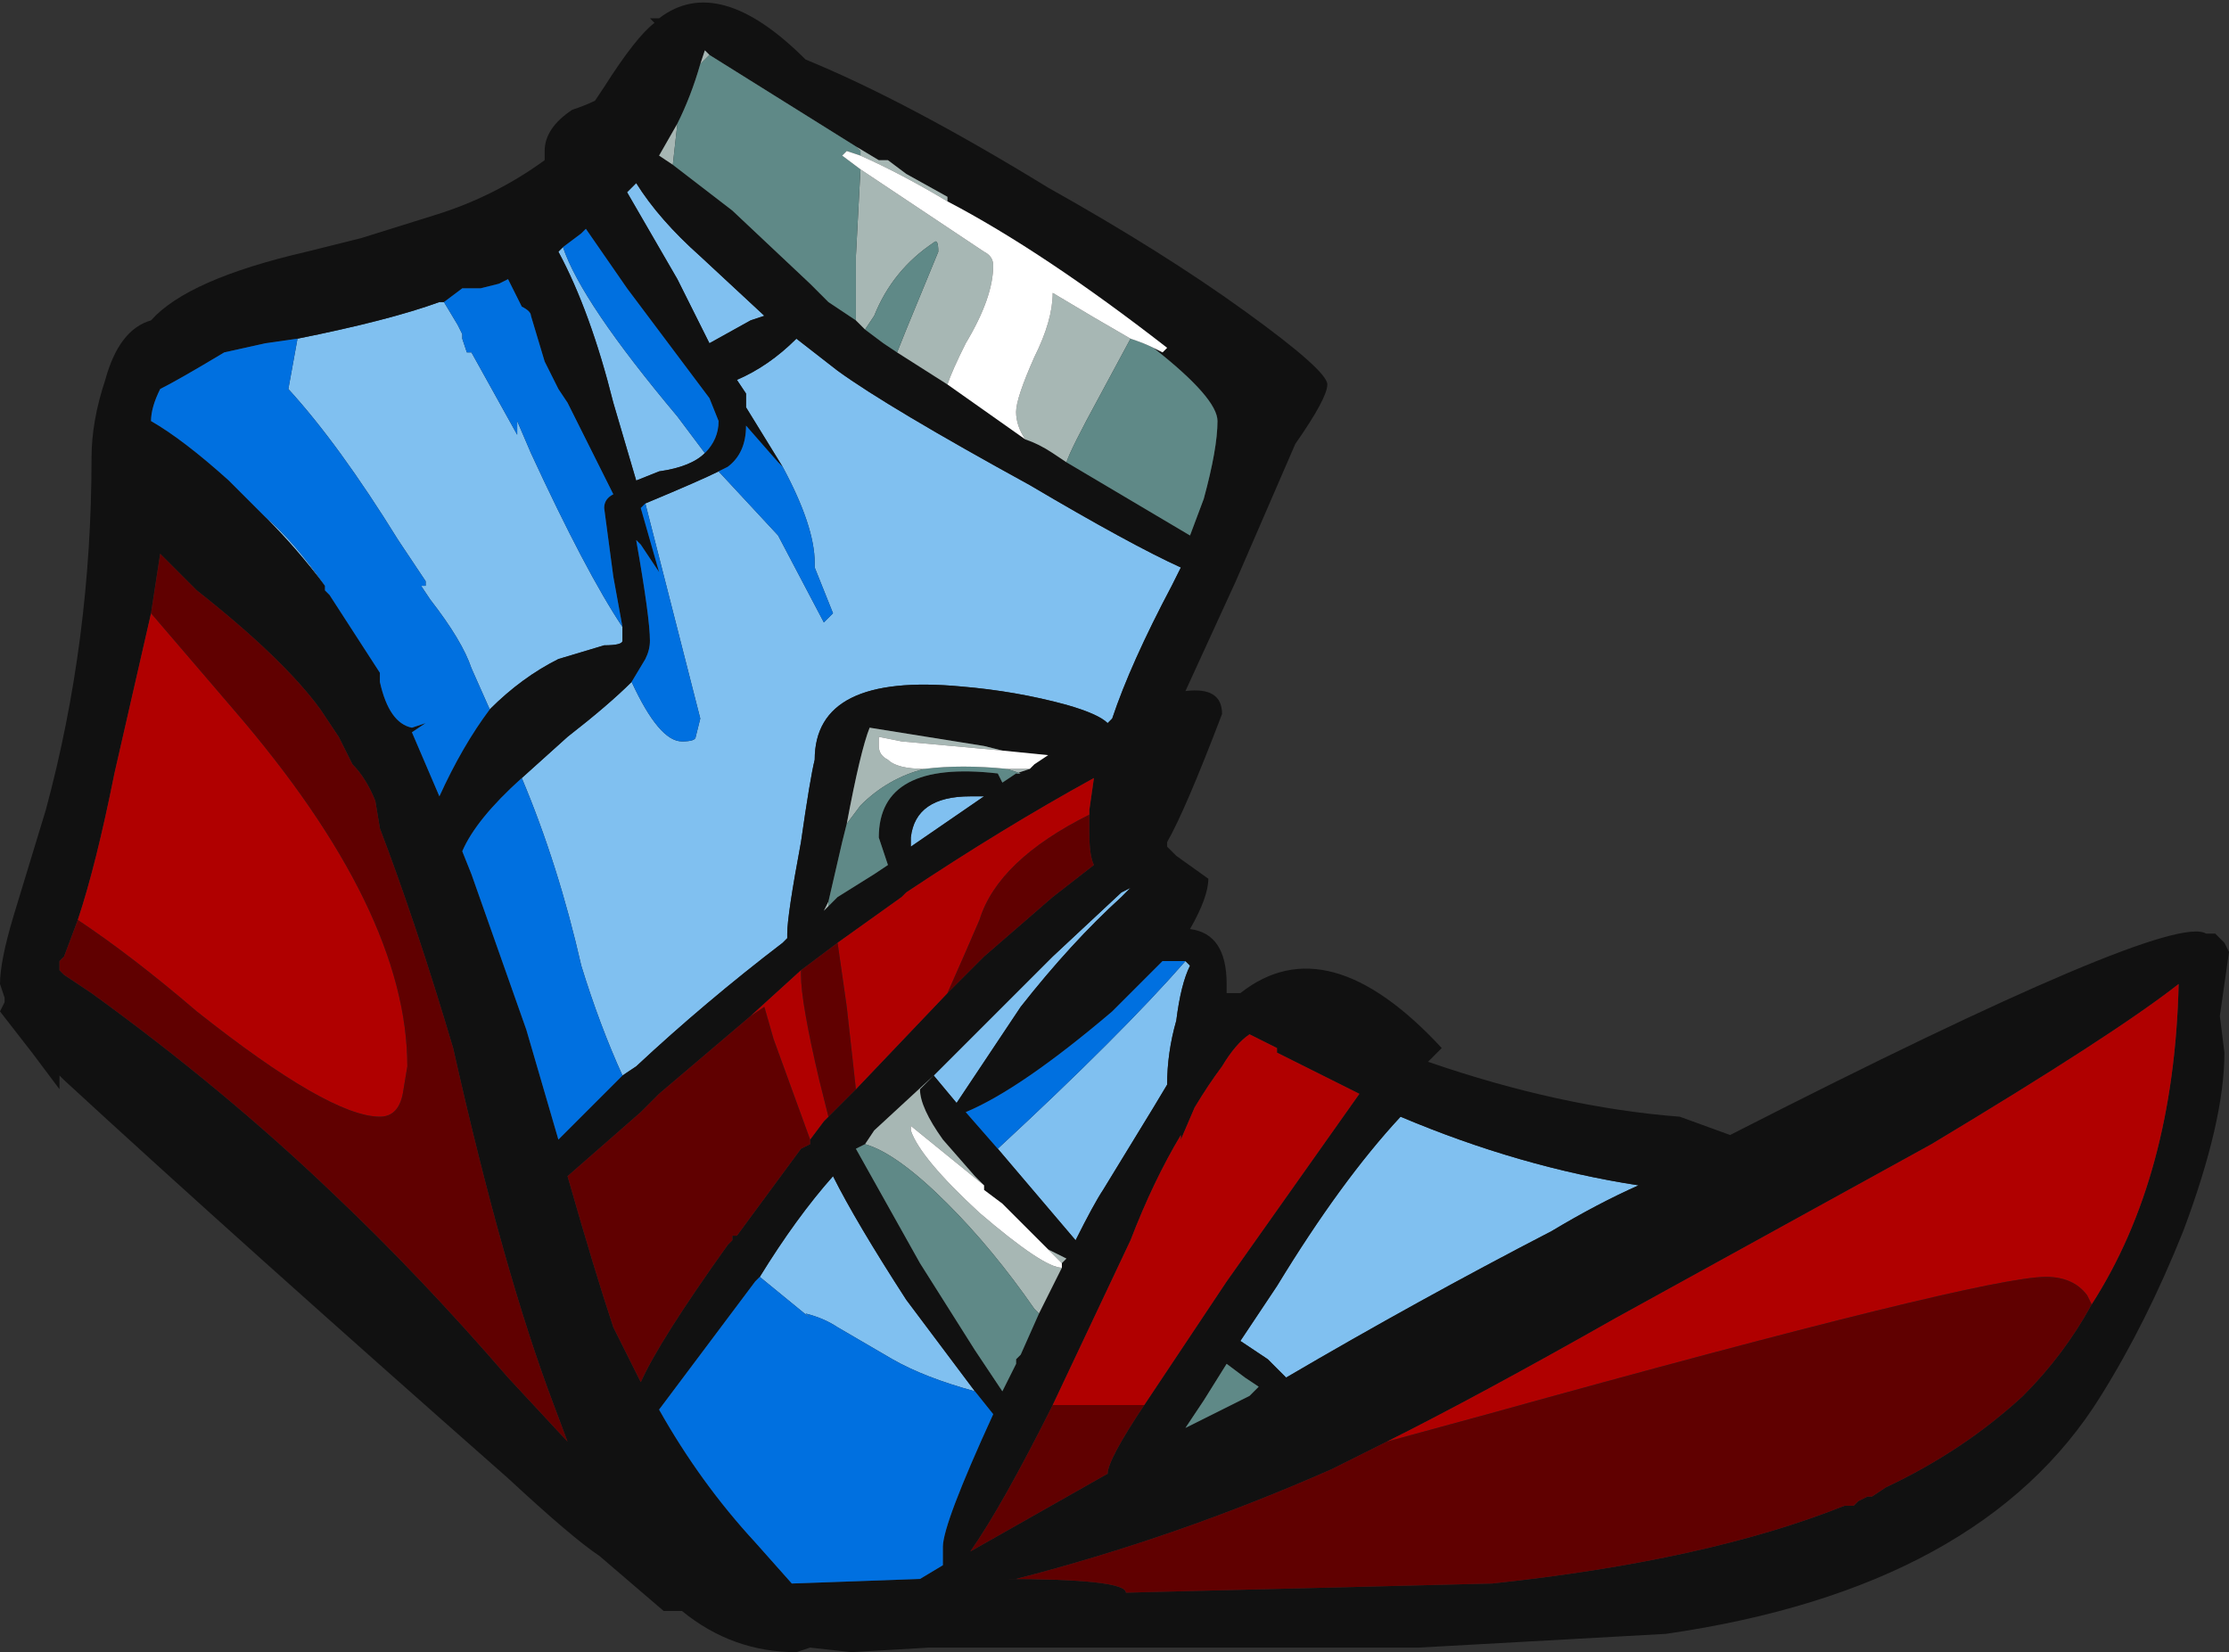 <?xml version="1.0" encoding="UTF-8" standalone="no"?>
<svg xmlns:ffdec="https://www.free-decompiler.com/flash" xmlns:xlink="http://www.w3.org/1999/xlink" ffdec:objectType="frame" height="126.35px" width="170.45px" xmlns="http://www.w3.org/2000/svg">
  <rect width="100%" height="100%" fill="#333333" stroke="none"/>
  <g transform="matrix(1.0, 0.0, 0.0, 1.0, 49.0, 91.35)">
    <use ffdec:characterId="1880" height="18.05" transform="matrix(7.0, 0.0, 0.0, 7.0, -49.0, -91.35)" width="24.35" xlink:href="#shape0"/>
  </g>
  <defs>
    <g id="shape0" transform="matrix(1.0, 0.0, 0.0, 1.0, 7.0, 13.05)">
      <path d="M1.5 -8.0 L1.55 -7.95 1.15 -8.6 1.15 -8.75 1.05 -8.9 Q1.4 -9.05 1.7 -9.35 L2.15 -9.0 Q2.7 -8.6 4.25 -7.75 5.35 -7.1 5.9 -6.85 L5.8 -6.65 Q5.35 -5.8 5.15 -5.2 L5.1 -5.15 Q5.0 -5.25 4.65 -5.35 4.1 -5.5 3.5 -5.55 1.9 -5.7 1.9 -4.75 1.85 -4.55 1.75 -3.85 1.6 -3.05 1.6 -2.85 L1.6 -2.8 1.55 -2.75 Q0.7 -2.1 -0.05 -1.4 L-0.2 -1.3 Q-0.45 -1.85 -0.65 -2.5 -0.9 -3.6 -1.3 -4.55 L-0.8 -5.0 Q-0.35 -5.35 -0.1 -5.6 0.2 -4.95 0.45 -4.95 0.6 -4.95 0.6 -5.0 L0.65 -5.2 0.05 -7.55 Q0.65 -7.8 0.85 -7.9 L1.5 -7.2 2.0 -6.25 2.1 -6.35 1.9 -6.85 1.9 -6.9 Q1.9 -7.3 1.55 -7.95 L1.5 -8.0 M0.65 -10.25 L1.35 -9.6 1.2 -9.55 0.75 -9.3 0.4 -10.0 -0.15 -10.95 -0.05 -11.05 Q0.2 -10.65 0.65 -10.25 M-0.85 -10.35 Q-0.65 -9.75 0.4 -8.5 L0.7 -8.1 Q0.55 -7.95 0.2 -7.9 L-0.05 -7.8 -0.3 -8.65 Q-0.55 -9.65 -0.9 -10.3 L-0.85 -10.35 M2.95 -3.8 L2.95 -3.9 Q3.0 -4.35 3.6 -4.35 L3.75 -4.35 2.95 -3.8 M4.5 -2.6 L5.25 -3.3 5.35 -3.35 5.25 -3.25 Q4.7 -2.75 4.15 -2.05 L3.45 -1.0 3.2 -1.3 4.5 -2.6 M3.9 -0.5 Q5.25 -1.75 5.95 -2.55 L6.0 -2.5 Q5.9 -2.3 5.85 -1.9 5.75 -1.55 5.75 -1.2 L5.6 -0.95 5.05 -0.05 Q4.95 0.1 4.75 0.5 L3.9 -0.5 M8.3 -0.85 Q9.6 -0.3 10.9 -0.1 10.45 0.1 9.95 0.4 8.5 1.15 7.05 2.0 L6.85 1.8 6.55 1.6 6.95 1.0 Q7.65 -0.15 8.3 -0.85 M3.65 2.15 Q3.1 2.0 2.75 1.8 L2.15 1.45 Q2.0 1.35 1.8 1.3 L1.85 1.35 1.3 0.9 Q1.7 0.25 2.1 -0.2 2.35 0.3 2.9 1.15 L3.65 2.15 M-4.1 -7.4 Q-3.8 -7.15 -3.45 -6.65 -3.75 -7.05 -4.1 -7.4 M-1.65 -5.3 L-1.85 -5.75 Q-1.95 -6.05 -2.3 -6.5 L-2.4 -6.65 -2.35 -6.65 -2.35 -6.7 -2.65 -7.15 Q-3.3 -8.2 -3.85 -8.8 L-3.75 -9.35 Q-2.75 -9.55 -2.2 -9.75 L-2.15 -9.75 -2.0 -9.5 -1.95 -9.4 -1.95 -9.35 -1.9 -9.2 -1.85 -9.2 -1.35 -8.3 -1.35 -8.45 -1.2 -8.1 Q-0.6 -6.8 -0.2 -6.2 L-0.2 -6.05 Q-0.2 -6.0 -0.4 -6.0 L-0.9 -5.85 Q-1.3 -5.65 -1.65 -5.3 M-1.55 -9.95 L-1.45 -10.0 -1.4 -9.9 -1.45 -10.0 -1.55 -9.95" fill="#80c0f0" fill-rule="evenodd" stroke="none"/>
      <path d="M4.65 -8.0 L6.0 -7.2 6.15 -7.6 Q6.3 -8.15 6.3 -8.45 6.3 -8.7 5.6 -9.25 L5.7 -9.2 5.75 -9.25 Q4.4 -10.3 3.35 -10.85 L3.35 -10.9 2.9 -11.15 2.7 -11.3 2.6 -11.3 2.35 -11.45 0.75 -12.45 0.7 -12.5 0.65 -12.35 Q0.55 -12.0 0.4 -11.7 L0.2 -11.35 0.35 -11.25 1.0 -10.75 1.85 -9.95 1.95 -9.85 Q2.0 -9.8 2.05 -9.75 L2.35 -9.55 2.45 -9.45 2.65 -9.3 2.8 -9.2 3.35 -8.85 4.2 -8.25 Q4.35 -8.2 4.5 -8.1 L4.65 -8.0 M7.15 -8.2 L6.5 -6.7 5.95 -5.5 Q6.35 -5.55 6.35 -5.25 5.95 -4.2 5.75 -3.85 L5.75 -3.8 5.85 -3.7 6.2 -3.45 Q6.2 -3.25 6.0 -2.9 6.4 -2.85 6.4 -2.3 L6.4 -2.2 6.55 -2.2 Q7.5 -2.95 8.75 -1.6 L8.6 -1.45 Q10.05 -0.95 11.35 -0.85 L11.9 -0.65 Q16.7 -3.1 17.1 -2.85 L17.2 -2.85 17.3 -2.75 17.35 -2.65 17.25 -1.95 17.3 -1.55 Q17.3 -0.8 16.85 0.4 16.45 1.4 15.95 2.2 14.65 4.3 11.2 4.8 L8.5 4.95 3.15 4.95 2.3 5.0 1.85 4.95 1.7 5.0 Q1.0 5.0 0.45 4.55 L0.25 4.55 -0.45 3.95 Q-0.75 3.75 -1.45 3.1 -4.4 0.5 -6.3 -1.25 L-6.35 -1.3 -6.35 -1.15 -6.65 -1.55 -7.0 -2.0 -6.95 -2.1 -6.95 -2.15 -7.0 -2.3 Q-7.0 -2.55 -6.85 -3.05 L-6.5 -4.2 Q-6.0 -6.05 -6.0 -8.05 -6.0 -8.45 -5.85 -8.9 -5.7 -9.45 -5.35 -9.55 -4.95 -10.0 -3.65 -10.3 L-3.05 -10.45 -2.25 -10.7 Q-1.6 -10.9 -1.05 -11.3 L-1.05 -11.4 Q-1.05 -11.65 -0.75 -11.85 -0.6 -11.9 -0.5 -11.95 L-0.4 -12.1 Q-0.05 -12.65 0.15 -12.8 L0.1 -12.85 0.2 -12.85 Q0.85 -13.35 1.8 -12.4 2.9 -11.95 4.45 -11.0 5.7 -10.3 6.6 -9.65 7.5 -9.0 7.5 -8.85 7.5 -8.7 7.15 -8.2 M-0.2 -1.3 L-0.05 -1.4 Q0.7 -2.1 1.55 -2.75 L1.6 -2.8 1.6 -2.85 Q1.6 -3.05 1.75 -3.85 1.85 -4.55 1.9 -4.75 1.9 -5.7 3.5 -5.55 4.1 -5.5 4.65 -5.35 5.0 -5.25 5.1 -5.15 L5.15 -5.2 Q5.35 -5.8 5.8 -6.65 L5.9 -6.85 Q5.35 -7.1 4.25 -7.75 2.7 -8.6 2.15 -9.0 L1.7 -9.35 Q1.4 -9.05 1.05 -8.9 L1.15 -8.75 1.15 -8.6 1.55 -7.95 1.5 -8.0 1.15 -8.4 Q1.15 -8.1 0.95 -7.95 L0.85 -7.9 Q0.65 -7.8 0.05 -7.55 L0.0 -7.5 0.2 -6.8 0.0 -7.1 -0.05 -7.15 Q0.1 -6.3 0.1 -6.05 0.1 -5.95 0.05 -5.85 L-0.1 -5.6 Q-0.35 -5.35 -0.8 -5.0 L-1.3 -4.55 Q-1.8 -4.1 -1.95 -3.75 L-1.85 -3.5 -1.25 -1.8 -0.9 -0.6 -0.2 -1.3 M0.65 -10.25 Q0.2 -10.65 -0.05 -11.05 L-0.15 -10.95 0.4 -10.0 0.75 -9.3 1.2 -9.55 1.35 -9.6 0.65 -10.25 M0.7 -8.1 Q0.85 -8.25 0.85 -8.45 L0.75 -8.7 Q0.45 -9.1 -0.15 -9.9 L-0.6 -10.55 -0.65 -10.5 -0.85 -10.35 -0.9 -10.3 Q-0.55 -9.65 -0.3 -8.65 L-0.05 -7.8 0.2 -7.9 Q0.55 -7.95 0.7 -8.1 M3.95 -4.85 L3.75 -4.9 2.5 -5.1 Q2.4 -4.85 2.25 -4.05 L2.2 -3.85 2.05 -3.2 2.0 -3.1 2.05 -3.15 2.15 -3.25 2.55 -3.5 2.7 -3.6 2.6 -3.9 Q2.6 -4.75 3.9 -4.6 L3.95 -4.5 4.1 -4.6 4.25 -4.65 4.3 -4.7 4.45 -4.8 3.95 -4.85 M2.95 -3.8 L3.75 -4.35 3.6 -4.35 Q3.0 -4.35 2.95 -3.9 L2.95 -3.8 M4.9 -4.15 L4.9 -4.2 4.95 -4.55 Q3.95 -4.0 2.9 -3.3 L2.85 -3.25 2.15 -2.75 1.75 -2.45 1.2 -1.95 0.2 -1.1 0.0 -0.9 -0.8 -0.2 Q-0.5 0.85 -0.3 1.45 L0.0 2.05 Q0.2 1.6 0.95 0.55 L1.0 0.5 1.0 0.45 1.05 0.45 1.75 -0.5 1.85 -0.55 1.85 -0.6 2.0 -0.8 2.05 -0.85 2.35 -1.15 3.35 -2.2 3.75 -2.6 4.5 -3.25 4.95 -3.6 Q4.9 -3.7 4.9 -3.95 L4.9 -4.15 M2.45 -0.55 L2.35 -0.5 3.05 0.75 3.65 1.7 3.95 2.15 4.1 1.85 4.1 1.8 4.15 1.75 4.35 1.3 4.6 0.8 4.6 0.75 4.65 0.7 4.45 0.6 3.95 0.1 3.75 -0.05 3.75 -0.1 3.65 -0.2 3.3 -0.6 Q3.05 -0.95 3.05 -1.15 L3.2 -1.3 2.55 -0.7 2.45 -0.55 M4.5 -2.6 L3.2 -1.3 3.45 -1.0 4.15 -2.05 Q4.7 -2.75 5.25 -3.25 L5.35 -3.35 5.25 -3.3 4.5 -2.6 M5.95 -2.55 L5.7 -2.55 5.15 -2.0 Q4.15 -1.15 3.55 -0.9 L3.9 -0.5 4.75 0.5 Q4.95 0.1 5.05 -0.05 L5.6 -0.95 5.75 -1.2 Q5.75 -1.55 5.85 -1.9 5.9 -2.3 6.0 -2.5 L5.95 -2.55 M5.5 2.3 L6.4 0.95 7.85 -1.1 Q7.35 -1.35 6.95 -1.55 L6.95 -1.6 6.65 -1.75 Q6.5 -1.65 6.35 -1.4 6.2 -1.2 6.05 -0.95 L5.9 -0.6 5.9 -0.65 Q5.6 -0.15 5.35 0.5 L4.5 2.3 Q3.95 3.4 3.6 3.9 L5.1 3.05 Q5.1 2.9 5.5 2.3 M8.3 -0.85 Q7.65 -0.15 6.95 1.0 L6.55 1.6 6.85 1.8 7.05 2.0 Q8.5 1.15 9.95 0.4 10.45 0.1 10.9 -0.1 9.6 -0.3 8.3 -0.85 M17.0 -2.5 L17.0 -2.5 M15.85 1.2 Q16.75 -0.2 16.8 -2.3 16.1 -1.75 14.1 -0.55 L10.65 1.35 Q9.15 2.2 8.15 2.7 L7.55 3.0 Q5.85 3.75 4.1 4.2 L3.95 4.2 Q5.3 4.2 5.3 4.35 L9.3 4.25 Q11.65 4.0 13.15 3.4 L13.25 3.4 13.3 3.35 13.4 3.3 13.45 3.3 13.6 3.2 Q14.45 2.8 15.1 2.2 15.55 1.75 15.85 1.2 M6.6 2.0 L6.4 1.85 6.15 2.25 5.95 2.55 6.65 2.2 6.75 2.1 6.6 2.0 M1.3 0.9 L1.25 0.95 0.2 2.35 Q0.65 3.15 1.25 3.8 L1.65 4.25 3.05 4.2 3.3 4.05 Q3.3 4.0 3.3 3.85 3.3 3.6 3.85 2.4 L3.65 2.15 2.9 1.15 Q2.35 0.3 2.1 -0.2 1.7 0.25 1.3 0.9 M-3.75 -9.35 L-4.1 -9.3 -4.55 -9.2 Q-5.05 -8.9 -5.25 -8.8 -5.35 -8.6 -5.35 -8.45 -5.0 -8.25 -4.5 -7.8 L-4.1 -7.4 Q-3.75 -7.05 -3.45 -6.65 L-3.45 -6.6 -3.4 -6.55 -2.85 -5.7 -2.85 -5.6 Q-2.75 -5.15 -2.5 -5.1 L-2.35 -5.15 -2.5 -5.05 -2.2 -4.35 Q-1.95 -4.9 -1.65 -5.3 -1.3 -5.65 -0.9 -5.85 L-0.4 -6.0 Q-0.2 -6.0 -0.2 -6.05 L-0.2 -6.2 -0.3 -6.75 -0.4 -7.5 Q-0.4 -7.6 -0.3 -7.65 L-0.8 -8.65 -0.9 -8.8 -1.05 -9.1 -1.2 -9.6 Q-1.2 -9.65 -1.3 -9.7 L-1.4 -9.9 -1.45 -10.0 -1.55 -9.95 -1.75 -9.9 -1.95 -9.9 -2.15 -9.75 -2.2 -9.75 Q-2.75 -9.55 -3.75 -9.35 M-6.35 -2.45 L-6.3 -2.4 -6.0 -2.2 Q-4.55 -1.15 -3.35 0.0 -2.4 0.9 -1.45 2.0 L-0.8 2.7 -0.95 2.3 Q-1.5 0.85 -2.05 -1.6 -2.45 -2.95 -2.85 -4.0 L-2.9 -4.3 Q-3.0 -4.55 -3.15 -4.7 L-3.3 -5.0 -3.5 -5.3 Q-3.9 -5.85 -4.85 -6.6 L-5.25 -7.0 -5.35 -6.35 -5.75 -4.6 Q-5.95 -3.6 -6.15 -3.0 L-6.3 -2.6 -6.35 -2.55 -6.35 -2.45" fill="#111111" fill-rule="evenodd" stroke="none"/>
      <path d="M1.5 -8.0 L1.55 -7.95 Q1.9 -7.3 1.9 -6.9 L1.9 -6.85 2.1 -6.35 2.0 -6.25 1.5 -7.2 0.85 -7.9 0.95 -7.95 Q1.15 -8.1 1.15 -8.4 L1.5 -8.0 M0.05 -7.55 L0.65 -5.2 0.6 -5.0 Q0.6 -4.95 0.45 -4.95 0.2 -4.95 -0.1 -5.6 L0.05 -5.85 Q0.1 -5.95 0.1 -6.05 0.1 -6.3 -0.05 -7.15 L0.0 -7.1 0.2 -6.8 0.0 -7.5 0.05 -7.55 M-1.3 -4.55 Q-0.9 -3.6 -0.65 -2.5 -0.45 -1.85 -0.2 -1.3 L-0.9 -0.6 -1.25 -1.8 -1.85 -3.5 -1.95 -3.75 Q-1.8 -4.1 -1.3 -4.55 M-0.85 -10.35 L-0.65 -10.5 -0.6 -10.55 -0.15 -9.9 Q0.45 -9.1 0.75 -8.7 L0.85 -8.45 Q0.85 -8.25 0.7 -8.1 L0.4 -8.5 Q-0.65 -9.75 -0.85 -10.35 M3.9 -0.5 L3.55 -0.9 Q4.15 -1.15 5.15 -2.0 L5.7 -2.55 5.95 -2.55 Q5.25 -1.75 3.9 -0.5 M3.65 2.15 L3.85 2.4 Q3.3 3.6 3.3 3.85 3.3 4.0 3.3 4.05 L3.05 4.2 1.65 4.25 1.25 3.8 Q0.65 3.15 0.2 2.35 L1.25 0.95 1.3 0.9 1.85 1.35 1.8 1.3 Q2.0 1.35 2.15 1.45 L2.75 1.8 Q3.1 2.0 3.65 2.15 M-4.1 -7.4 L-4.5 -7.8 Q-5.0 -8.25 -5.35 -8.45 -5.35 -8.6 -5.25 -8.8 -5.05 -8.9 -4.55 -9.2 L-4.1 -9.3 -3.75 -9.35 -3.85 -8.8 Q-3.3 -8.2 -2.65 -7.15 L-2.35 -6.7 -2.35 -6.65 -2.4 -6.65 -2.3 -6.5 Q-1.95 -6.05 -1.85 -5.75 L-1.65 -5.3 Q-1.95 -4.9 -2.2 -4.35 L-2.5 -5.05 -2.35 -5.15 -2.5 -5.1 Q-2.75 -5.15 -2.85 -5.6 L-2.85 -5.7 -3.4 -6.55 -3.45 -6.6 -3.45 -6.65 Q-3.8 -7.15 -4.1 -7.4 M-2.15 -9.75 L-1.95 -9.9 -1.75 -9.9 -1.55 -9.95 -1.45 -10.0 -1.4 -9.9 -1.3 -9.7 Q-1.2 -9.65 -1.2 -9.6 L-1.05 -9.1 -0.9 -8.8 -0.8 -8.65 -0.3 -7.65 Q-0.4 -7.6 -0.4 -7.5 L-0.3 -6.75 -0.2 -6.2 Q-0.6 -6.8 -1.2 -8.1 L-1.35 -8.45 -1.35 -8.3 -1.85 -9.2 -1.9 -9.2 -1.95 -9.35 -1.95 -9.4 -2.0 -9.5 -2.15 -9.75" fill="#0070e0" fill-rule="evenodd" stroke="none"/>
      <path d="M4.9 -4.15 Q3.9 -3.65 3.7 -3.0 3.55 -2.65 3.35 -2.2 L2.35 -1.15 2.25 -2.05 2.15 -2.75 2.85 -3.25 2.9 -3.3 Q3.95 -4.0 4.95 -4.55 L4.9 -4.2 4.9 -4.15 M1.75 -2.45 L1.75 -2.4 Q1.75 -2.1 1.95 -1.25 L2.05 -0.85 2.0 -0.8 1.85 -0.6 1.45 -1.7 1.35 -2.05 1.2 -1.95 1.75 -2.45 M4.5 2.3 L5.35 0.5 Q5.6 -0.15 5.9 -0.65 L5.9 -0.6 6.05 -0.95 Q6.2 -1.2 6.35 -1.4 6.5 -1.65 6.65 -1.75 L6.95 -1.6 6.95 -1.55 Q7.35 -1.35 7.85 -1.1 L6.4 0.95 5.5 2.3 4.5 2.3 M8.15 2.7 Q9.15 2.2 10.65 1.35 L14.1 -0.55 Q16.1 -1.75 16.8 -2.3 16.75 -0.2 15.85 1.2 L15.8 1.1 Q15.65 0.9 15.35 0.9 14.65 0.9 9.25 2.4 L8.15 2.7 M-5.35 -6.35 L-4.45 -5.3 Q-2.55 -3.1 -2.55 -1.4 L-2.6 -1.1 Q-2.65 -0.85 -2.85 -0.85 -3.4 -0.85 -4.85 -2.0 -5.55 -2.6 -6.15 -3.0 -5.95 -3.6 -5.75 -4.6 L-5.35 -6.35" fill="#b00000" fill-rule="evenodd" stroke="none"/>
      <path d="M3.35 -2.2 Q3.55 -2.65 3.7 -3.0 3.9 -3.65 4.9 -4.15 L4.9 -3.95 Q4.9 -3.7 4.95 -3.6 L4.5 -3.25 3.75 -2.6 3.35 -2.2 M2.15 -2.75 L2.25 -2.05 2.35 -1.15 2.05 -0.85 1.95 -1.25 Q1.75 -2.1 1.75 -2.4 L1.75 -2.45 2.15 -2.75 M1.2 -1.95 L1.35 -2.05 1.45 -1.7 1.85 -0.6 1.85 -0.55 1.75 -0.5 1.05 0.45 1.0 0.45 1.0 0.5 0.95 0.55 Q0.2 1.6 0.0 2.05 L-0.3 1.45 Q-0.5 0.85 -0.8 -0.2 L0.0 -0.9 0.2 -1.1 1.2 -1.95 M5.5 2.3 Q5.1 2.9 5.1 3.05 L3.6 3.9 Q3.95 3.4 4.5 2.3 L5.5 2.3 M8.15 2.7 L9.25 2.4 Q14.65 0.9 15.35 0.9 15.65 0.9 15.8 1.1 L15.85 1.2 Q15.55 1.75 15.1 2.2 14.45 2.8 13.6 3.2 L13.45 3.3 13.4 3.3 13.3 3.35 13.25 3.4 13.15 3.4 Q11.65 4.0 9.3 4.25 L5.3 4.35 Q5.3 4.2 3.95 4.2 L4.1 4.2 Q5.85 3.75 7.55 3.0 L8.15 2.7 M-5.35 -6.35 L-5.25 -7.0 -4.85 -6.6 Q-3.9 -5.85 -3.5 -5.3 L-3.3 -5.0 -3.15 -4.7 Q-3.0 -4.55 -2.9 -4.3 L-2.85 -4.0 Q-2.45 -2.95 -2.05 -1.6 -1.5 0.85 -0.95 2.3 L-0.8 2.7 -1.45 2.0 Q-2.4 0.9 -3.35 0.0 -4.55 -1.15 -6.0 -2.2 L-6.3 -2.4 -6.35 -2.45 -6.35 -2.55 -6.3 -2.6 -6.15 -3.0 Q-5.55 -2.6 -4.85 -2.0 -3.4 -0.85 -2.85 -0.85 -2.65 -0.85 -2.6 -1.1 L-2.55 -1.4 Q-2.55 -3.1 -4.45 -5.3 L-5.35 -6.35" fill="#600000" fill-rule="evenodd" stroke="none"/>
      <path d="M5.35 -9.35 L5.0 -8.7 Q4.7 -8.15 4.65 -8.0 L4.5 -8.1 Q4.35 -8.2 4.2 -8.25 4.1 -8.4 4.1 -8.55 4.1 -8.7 4.3 -9.15 4.5 -9.55 4.5 -9.85 5.0 -9.55 5.35 -9.35 M3.35 -8.85 L2.8 -9.2 2.9 -9.45 3.25 -10.3 Q3.25 -10.45 3.2 -10.4 2.75 -10.1 2.55 -9.6 L2.45 -9.45 2.35 -9.55 2.35 -10.25 2.4 -11.2 3.75 -10.3 Q3.85 -10.25 3.85 -10.15 3.85 -9.8 3.55 -9.3 3.4 -9.0 3.35 -8.85 M0.35 -11.25 L0.2 -11.35 0.4 -11.7 0.35 -11.25 M0.65 -12.35 L0.7 -12.5 0.75 -12.45 0.65 -12.35 M2.35 -11.45 L2.6 -11.3 2.7 -11.3 2.9 -11.15 3.35 -10.9 3.35 -10.85 Q2.85 -11.15 2.4 -11.35 L2.4 -11.4 2.35 -11.45 M2.25 -4.05 Q2.4 -4.85 2.5 -5.1 L3.75 -4.9 3.95 -4.85 2.85 -4.95 2.6 -5.0 2.6 -4.9 Q2.6 -4.8 2.7 -4.75 2.8 -4.65 3.1 -4.65 2.7 -4.55 2.4 -4.25 L2.25 -4.05 M4.25 -4.65 L4.1 -4.6 4.15 -4.6 4.0 -4.65 4.25 -4.65 M2.05 -3.15 L2.0 -3.1 2.05 -3.2 2.05 -3.15 M4.35 1.3 L4.3 1.25 Q3.85 0.6 3.35 0.1 2.8 -0.45 2.45 -0.55 L2.55 -0.7 3.2 -1.3 3.05 -1.15 Q3.05 -0.95 3.3 -0.6 L3.65 -0.2 3.75 -0.1 2.95 -0.75 2.95 -0.7 Q3.05 -0.4 3.7 0.2 4.4 0.8 4.6 0.8 L4.35 1.3 M4.45 0.6 L4.65 0.7 4.6 0.75 4.45 0.6" fill="#a7b7b4" fill-rule="evenodd" stroke="none"/>
      <path d="M5.6 -9.25 Q6.3 -8.7 6.3 -8.45 6.3 -8.15 6.15 -7.6 L6.0 -7.2 4.65 -8.0 Q4.7 -8.15 5.0 -8.7 L5.35 -9.35 Q5.5 -9.3 5.6 -9.25 M2.8 -9.2 L2.65 -9.3 2.45 -9.45 2.55 -9.6 Q2.75 -10.1 3.2 -10.4 3.25 -10.45 3.25 -10.3 L2.9 -9.45 2.8 -9.2 M2.35 -9.55 L2.05 -9.75 Q2.0 -9.8 1.95 -9.85 L1.85 -9.95 1.0 -10.75 0.35 -11.25 0.4 -11.7 Q0.55 -12.0 0.65 -12.35 L0.75 -12.45 2.35 -11.45 2.4 -11.4 2.4 -11.35 2.25 -11.4 2.2 -11.35 2.4 -11.2 2.35 -10.25 2.35 -9.55 M2.25 -4.05 L2.4 -4.25 Q2.7 -4.55 3.1 -4.65 3.5 -4.7 4.0 -4.65 L4.15 -4.6 4.1 -4.6 3.95 -4.5 3.9 -4.6 Q2.6 -4.75 2.6 -3.9 L2.7 -3.6 2.55 -3.5 2.15 -3.25 2.05 -3.15 2.05 -3.2 2.2 -3.85 2.25 -4.05 M4.35 1.3 L4.15 1.75 4.1 1.8 4.1 1.85 3.95 2.15 3.65 1.7 3.05 0.75 2.35 -0.5 2.45 -0.55 Q2.8 -0.45 3.35 0.1 3.85 0.6 4.3 1.25 L4.35 1.3 M6.6 2.0 L6.75 2.1 6.65 2.2 5.95 2.55 6.15 2.25 6.4 1.85 6.6 2.0" fill="#5f8987" fill-rule="evenodd" stroke="none"/>
      <path d="M5.6 -9.25 Q5.5 -9.3 5.35 -9.35 5.0 -9.55 4.5 -9.85 4.5 -9.55 4.3 -9.15 4.1 -8.7 4.1 -8.55 4.1 -8.4 4.2 -8.25 L3.35 -8.85 Q3.4 -9.0 3.55 -9.3 3.85 -9.8 3.85 -10.15 3.85 -10.25 3.75 -10.3 L2.4 -11.2 2.2 -11.35 2.25 -11.4 2.4 -11.35 Q2.85 -11.15 3.35 -10.85 4.4 -10.3 5.75 -9.25 L5.7 -9.2 5.6 -9.25 M3.1 -4.65 Q2.8 -4.65 2.7 -4.75 2.6 -4.8 2.6 -4.9 L2.6 -5.0 2.85 -4.95 3.95 -4.85 4.45 -4.8 4.3 -4.7 4.25 -4.65 4.0 -4.65 Q3.5 -4.7 3.1 -4.65 M3.75 -0.1 L3.75 -0.05 3.95 0.1 4.45 0.6 4.6 0.75 4.6 0.8 Q4.4 0.8 3.7 0.2 3.05 -0.4 2.95 -0.7 L2.95 -0.75 3.75 -0.1" fill="#ffffff" fill-rule="evenodd" stroke="none"/>
    </g>
  </defs>
</svg>
